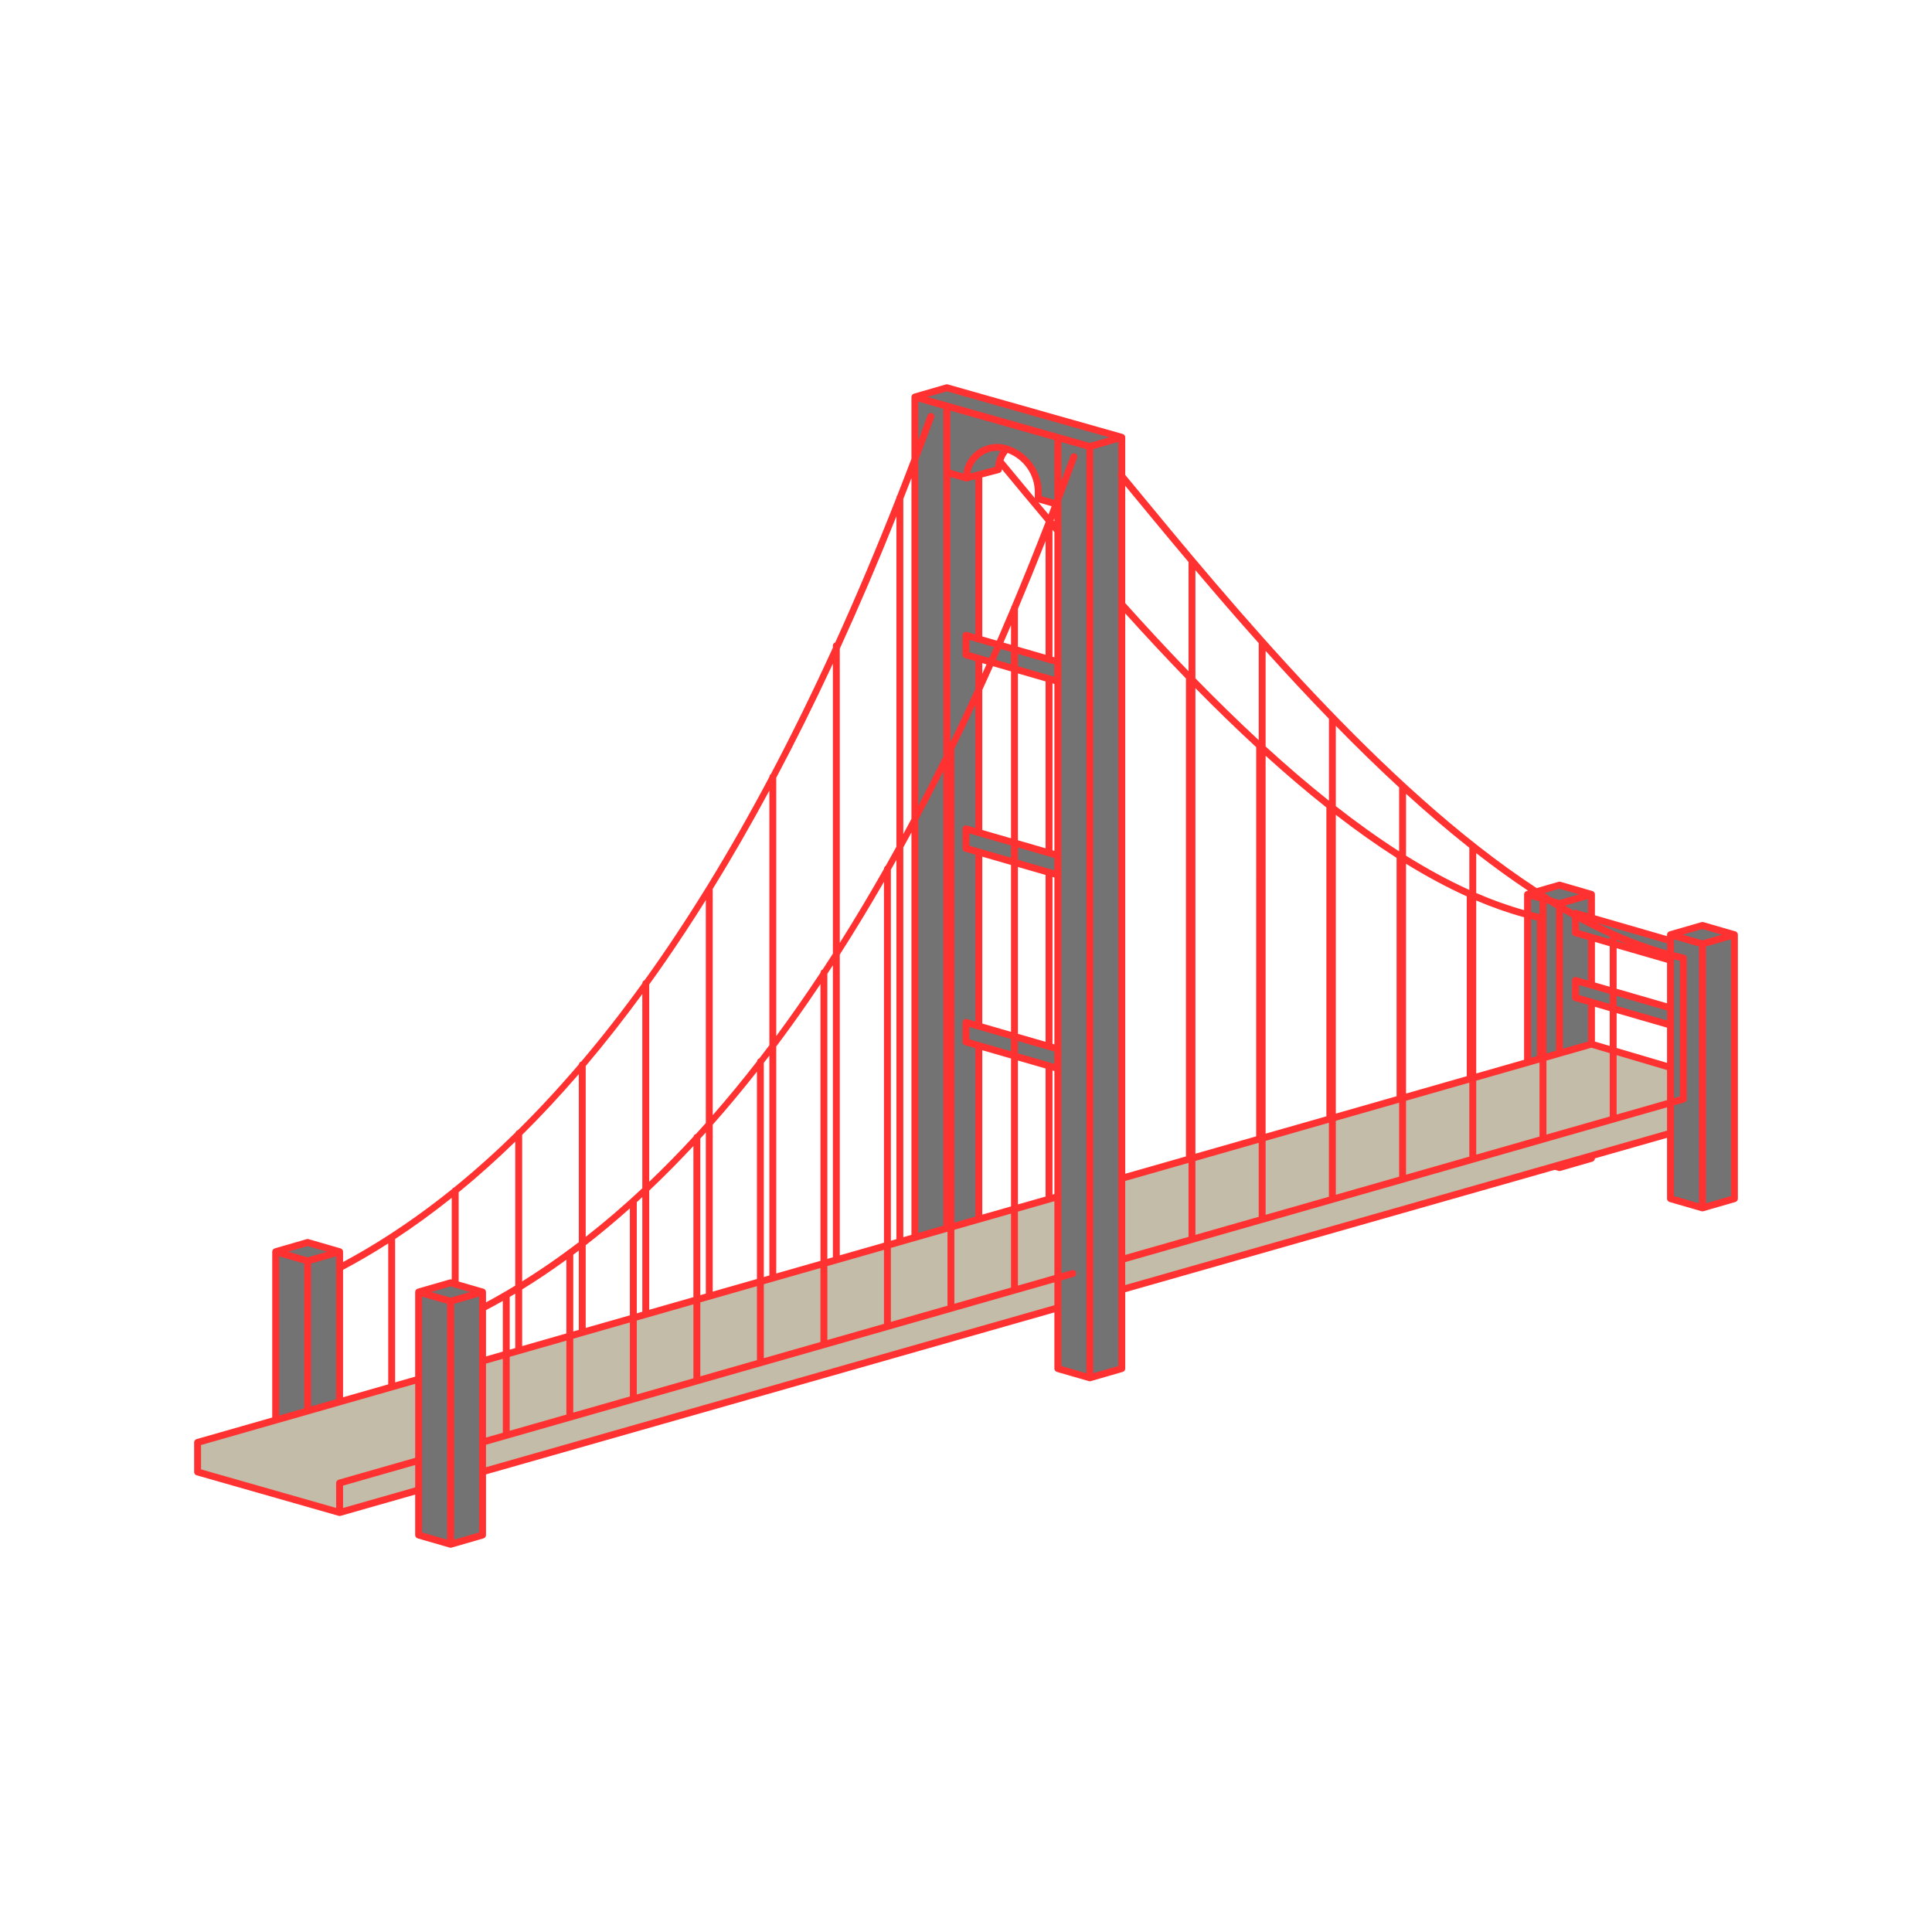 <svg xmlns="http://www.w3.org/2000/svg" xmlns:xlink="http://www.w3.org/1999/xlink" width="500" zoomAndPan="magnify" viewBox="0 0 375 375" height="500" preserveAspectRatio="xMidYMid meet" version="1.0"><defs><clipPath id="95b26f6e42"><path d="M 37.5 74.59 L 337.5 74.59 L 337.5 300.34 L 37.5 300.34 Z M 37.5 74.59 " clip-rule="nonzero"/></clipPath><clipPath id="66a3c8c558"><path d="M 37.5 74.59 L 337.5 74.59 L 337.5 300.34 L 37.5 300.34 Z M 37.5 74.59 " clip-rule="nonzero"/></clipPath></defs><g clip-path="url(#95b26f6e42)"><path fill="#ff3131" d="M 87.461 300.191 C 87.418 300.191 87.375 300.188 87.336 300.176 L 81.129 298.383 C 80.941 298.328 80.809 298.148 80.809 297.953 L 80.809 289.805 L 66.039 294.012 C 66 294.023 65.961 294.027 65.918 294.027 C 65.902 294.027 65.875 294.023 65.844 294.016 L 65.781 294.004 L 38.227 286.137 C 38.102 286.098 37.996 286.008 37.941 285.887 C 37.91 285.816 37.898 285.734 37.906 285.656 L 37.902 279.973 C 37.902 279.777 38.035 279.598 38.227 279.543 L 53.062 275.309 L 53.062 242.953 C 53.062 242.918 53.07 242.879 53.082 242.828 C 53.109 242.762 53.121 242.734 53.141 242.707 C 53.184 242.645 53.211 242.617 53.238 242.598 C 53.301 242.562 53.332 242.547 53.367 242.535 L 53.387 242.527 L 53.418 242.512 L 59.59 240.73 C 59.629 240.719 59.672 240.715 59.711 240.715 C 59.754 240.715 59.797 240.719 59.836 240.73 L 66.043 242.527 C 66.094 242.547 66.125 242.562 66.152 242.578 L 66.211 242.613 C 66.215 242.617 66.238 242.645 66.266 242.68 C 66.301 242.734 66.316 242.762 66.328 242.793 C 66.355 242.879 66.363 242.918 66.363 242.953 L 66.363 245.34 L 66.691 245.16 C 69.695 243.547 72.715 241.762 75.668 239.852 L 75.898 239.699 C 79.949 237.066 83.992 234.129 87.91 230.969 L 87.941 230.941 L 87.965 230.902 C 88.02 230.801 88.109 230.727 88.219 230.691 L 88.258 230.68 L 88.293 230.652 C 92.301 227.398 96.309 223.812 100.199 219.996 L 100.238 219.957 L 100.254 219.898 C 100.301 219.75 100.414 219.637 100.562 219.594 L 100.617 219.578 L 100.66 219.539 C 104.656 215.594 108.645 211.285 112.52 206.742 L 112.562 206.691 L 112.57 206.625 C 112.594 206.449 112.719 206.301 112.891 206.254 L 112.953 206.234 L 113 206.184 C 117.012 201.445 121 196.34 124.852 191.008 L 124.895 190.949 L 124.895 190.879 C 124.895 190.691 125.016 190.523 125.195 190.461 L 125.262 190.438 L 125.301 190.379 C 133.66 178.742 141.812 165.465 149.527 150.91 L 149.555 150.859 L 149.555 150.805 C 149.555 150.648 149.629 150.512 149.754 150.43 L 149.801 150.398 L 149.828 150.348 C 153.898 142.637 157.949 134.383 161.863 125.812 L 161.883 125.77 L 161.883 125.324 C 161.883 125.133 162.012 124.961 162.195 124.902 L 162.293 124.871 L 162.332 124.781 C 166.383 115.859 170.375 106.41 174.199 96.688 L 174.215 96.648 L 174.215 96.609 C 174.215 96.488 174.258 96.379 174.336 96.293 L 174.363 96.262 L 174.379 96.223 C 175.316 93.84 176.238 91.449 177.121 89.125 L 177.133 89.086 L 177.133 77.055 C 177.133 77.02 177.141 76.977 177.156 76.926 C 177.18 76.863 177.195 76.836 177.215 76.809 C 177.258 76.746 177.285 76.719 177.312 76.699 C 177.375 76.66 177.406 76.648 177.438 76.637 L 177.461 76.629 L 177.492 76.613 L 183.66 74.832 C 183.703 74.82 183.742 74.812 183.785 74.812 C 183.828 74.812 183.867 74.82 183.91 74.832 L 217.859 84.449 C 217.91 84.473 217.941 84.484 217.973 84.504 L 218.031 84.539 C 218.031 84.543 218.059 84.57 218.086 84.605 C 218.121 84.656 218.137 84.688 218.148 84.719 C 218.176 84.801 218.184 84.84 218.184 84.879 L 218.184 92.262 L 219.371 93.703 C 238.82 117.312 268.215 152.996 298.148 172.57 L 298.234 172.629 L 302.574 171.371 C 302.613 171.359 302.656 171.355 302.699 171.355 C 302.742 171.355 302.781 171.359 302.824 171.371 L 309.027 173.168 C 309.078 173.188 309.109 173.203 309.141 173.223 C 309.172 173.242 309.188 173.25 309.199 173.254 C 309.199 173.258 309.227 173.285 309.254 173.32 C 309.289 173.375 309.305 173.406 309.316 173.434 C 309.344 173.52 309.352 173.559 309.352 173.594 L 309.352 177.824 L 323.793 182 L 323.793 181.422 C 323.793 181.383 323.801 181.344 323.816 181.293 C 323.84 181.23 323.855 181.199 323.875 181.172 C 323.918 181.109 323.945 181.086 323.973 181.062 C 324.035 181.027 324.066 181.012 324.098 181 L 324.121 180.996 L 324.152 180.977 L 330.32 179.199 C 330.363 179.188 330.402 179.18 330.445 179.18 C 330.488 179.18 330.527 179.188 330.57 179.199 L 336.773 180.992 C 336.824 181.012 336.855 181.027 336.887 181.047 C 336.918 181.066 336.934 181.074 336.945 181.082 C 336.945 181.086 336.973 181.109 337 181.145 C 337.035 181.199 337.051 181.23 337.062 181.262 C 337.09 181.344 337.098 181.383 337.098 181.422 L 337.098 232.66 C 337.098 232.855 336.965 233.035 336.773 233.09 L 330.57 234.883 C 330.527 234.895 330.488 234.898 330.445 234.898 C 330.402 234.898 330.363 234.895 330.32 234.883 L 324.117 233.09 C 323.926 233.035 323.793 232.855 323.793 232.66 L 323.793 220.555 L 309.352 224.672 L 309.348 224.84 C 309.348 225.039 309.219 225.207 309.027 225.262 L 302.824 227.055 C 302.781 227.07 302.742 227.074 302.699 227.074 C 302.656 227.074 302.613 227.07 302.574 227.055 L 301.785 226.828 L 218.184 250.652 L 218.184 265.641 C 218.184 265.84 218.051 266.016 217.859 266.07 L 211.656 267.863 C 211.617 267.875 211.574 267.883 211.531 267.883 C 211.492 267.883 211.449 267.875 211.406 267.863 L 205.203 266.07 C 205.016 266.016 204.883 265.84 204.883 265.641 L 204.883 254.445 L 94.109 286.012 L 94.109 297.953 C 94.109 298.148 93.977 298.328 93.789 298.383 L 87.582 300.176 C 87.543 300.188 87.5 300.191 87.461 300.191 Z M 75.23 241.164 C 72.348 243.004 69.406 244.727 66.48 246.281 L 66.363 246.344 L 66.363 271.5 L 75.574 268.871 L 75.574 240.941 Z M 87.543 232.32 C 83.93 235.207 80.238 237.891 76.57 240.297 L 76.469 240.363 L 76.469 268.613 L 80.809 267.375 L 80.809 250.781 C 80.809 250.742 80.816 250.703 80.832 250.652 C 80.855 250.59 80.871 250.559 80.891 250.531 C 80.934 250.473 80.957 250.445 80.984 250.422 C 81.047 250.387 81.082 250.371 81.113 250.359 L 81.133 250.355 L 81.164 250.336 L 87.336 248.559 C 87.375 248.547 87.418 248.539 87.461 248.539 C 87.5 248.539 87.543 248.547 87.582 248.559 L 87.867 248.641 L 87.906 248.352 L 87.906 232.031 Z M 97.488 252.312 C 96.488 252.887 95.422 253.473 94.23 254.105 L 94.109 254.168 L 94.109 263.574 L 97.824 262.512 L 97.824 252.125 Z M 99.898 250.902 C 99.539 251.113 99.184 251.324 98.828 251.535 L 98.715 251.602 L 98.715 262.258 L 100.234 261.824 L 100.234 250.699 Z M 109.797 244.336 C 106.977 246.387 104.098 248.32 101.234 250.086 L 101.129 250.152 L 101.129 261.57 L 110.152 258.992 L 110.152 244.078 Z M 112.207 242.551 C 111.934 242.758 111.656 242.961 111.383 243.168 L 111.047 243.418 L 111.047 258.734 L 112.566 258.301 L 112.566 242.277 Z M 122.109 234.379 C 119.293 236.891 116.414 239.293 113.547 241.52 L 113.457 241.586 L 113.457 258.047 L 122.48 255.469 L 122.48 234.047 Z M 124.52 232.188 C 124.164 232.516 123.805 232.844 123.449 233.172 L 123.375 233.238 L 123.375 255.211 L 124.895 254.777 L 124.895 231.84 Z M 134.426 222.285 C 131.613 225.305 128.73 228.211 125.859 230.93 L 125.789 230.996 L 125.789 254.523 L 134.812 251.945 L 134.812 221.871 Z M 99.855 221.434 C 96.227 224.957 92.535 228.258 88.883 231.246 L 88.801 231.312 L 88.801 248.91 L 93.789 250.352 C 93.84 250.371 93.871 250.387 93.898 250.406 L 93.957 250.438 C 93.961 250.445 93.988 250.473 94.016 250.504 C 94.051 250.559 94.062 250.59 94.074 250.617 C 94.102 250.703 94.109 250.742 94.109 250.781 L 94.109 253.164 L 94.438 252.988 C 95.547 252.391 96.68 251.758 97.906 251.047 L 97.93 251.035 L 97.953 251.012 C 98.004 250.957 98.074 250.918 98.152 250.898 L 98.18 250.891 L 98.203 250.875 C 98.848 250.5 99.488 250.121 100.129 249.73 L 100.234 249.668 L 100.234 221.066 Z M 136.836 219.656 C 136.477 220.055 136.121 220.445 135.762 220.836 L 135.707 220.898 L 135.707 251.691 L 137.223 251.254 L 137.223 219.223 Z M 146.742 207.871 C 143.945 211.426 141.062 214.883 138.176 218.152 L 138.117 218.215 L 138.117 251 L 147.141 248.422 L 147.141 207.363 Z M 112.172 208.328 C 108.559 212.52 104.867 216.484 101.195 220.125 L 101.129 220.188 L 101.129 249.121 L 101.469 248.91 C 104.379 247.098 107.316 245.105 110.195 242.992 L 110.223 242.973 L 110.242 242.945 C 110.293 242.875 110.367 242.824 110.453 242.793 L 110.484 242.781 L 110.508 242.762 C 111.168 242.277 111.824 241.785 112.477 241.285 L 112.566 241.215 L 112.566 207.875 Z M 149.152 204.762 C 148.898 205.102 148.637 205.434 148.379 205.766 L 148.035 206.211 L 148.035 248.168 L 149.555 247.734 L 149.555 204.234 Z M 159.062 190.887 C 158.309 192.012 157.551 193.129 156.789 194.23 C 154.758 197.172 152.641 200.117 150.492 202.984 L 150.449 203.043 L 150.449 247.477 L 159.473 244.898 L 159.473 190.277 Z M 161.215 187.633 C 160.945 188.051 160.672 188.465 160.402 188.879 L 160.363 188.934 L 160.363 244.645 L 161.883 244.211 L 161.883 186.605 Z M 171.383 171.039 C 168.582 175.902 165.699 180.656 162.812 185.16 L 162.777 185.215 L 162.777 243.953 L 171.801 241.375 L 171.801 170.316 Z M 173.797 166.793 C 173.438 167.43 173.082 168.066 172.723 168.699 L 172.695 168.75 L 172.695 241.121 L 174.215 240.688 L 174.215 166.043 Z M 124.492 192.801 C 120.883 197.73 117.188 202.43 113.512 206.77 L 113.457 206.832 L 113.457 240.531 L 113.82 240.25 C 117.508 237.367 121.207 234.191 124.824 230.809 L 124.895 230.742 L 124.895 192.25 Z M 176.715 161.484 C 176.191 162.453 175.664 163.418 175.137 164.379 L 175.109 164.43 L 175.109 240.434 L 177.133 239.852 L 177.133 161.59 Z M 190.438 236.051 L 196.461 234.332 L 196.461 205.289 L 190.438 203.547 Z M 197.355 234.074 L 203.168 232.414 L 203.168 207.227 L 197.355 205.547 Z M 204.062 232.16 L 204.883 231.926 L 204.883 207.723 L 204.062 207.484 Z M 136.812 174.578 C 134.23 178.699 131.617 182.676 129.043 186.406 C 128.055 187.836 127.004 189.324 125.832 190.957 L 125.789 191.016 L 125.789 229.902 L 126.168 229.543 C 129.043 226.793 131.938 223.844 134.766 220.777 L 134.809 220.73 L 134.82 220.668 C 134.852 220.5 134.977 220.363 135.145 220.32 L 135.207 220.301 L 135.25 220.254 C 135.891 219.555 136.531 218.844 137.168 218.129 L 137.223 218.066 L 137.223 173.922 Z M 218.184 228.125 L 230.418 224.629 L 230.422 131.602 L 230.355 131.535 C 226.559 127.617 222.594 123.371 218.574 118.91 L 218.184 118.477 Z M 231.809 224.23 L 244.047 220.734 L 244.047 144.922 L 243.973 144.855 C 240.164 141.344 236.203 137.496 232.191 133.414 L 231.809 133.023 Z M 245.434 220.34 L 257.672 216.844 L 257.672 156.617 L 257.586 156.547 C 253.77 153.523 249.809 150.152 245.809 146.531 L 245.434 146.191 Z M 149.133 153.348 C 145.539 160.016 141.836 166.449 138.129 172.461 L 138.078 172.543 L 138.102 172.633 C 138.113 172.676 138.117 172.711 138.117 172.742 L 138.117 217.051 L 138.512 216.605 C 141.418 213.277 144.305 209.77 147.098 206.18 L 147.141 206.121 L 147.145 206.051 C 147.152 205.867 147.277 205.703 147.453 205.648 L 147.52 205.629 L 147.562 205.57 C 148.215 204.73 148.863 203.879 149.508 203.02 L 149.555 202.957 L 149.555 153.453 Z M 259.059 216.445 L 271.297 212.949 L 271.297 166.383 L 271.195 166.316 C 267.398 163.895 263.438 161.09 259.422 157.984 L 259.059 157.707 Z M 272.688 212.551 L 284.922 209.055 L 284.922 173.836 L 284.793 173.777 C 280.977 172.047 277.02 169.926 273.027 167.469 L 272.688 167.258 Z M 286.312 208.66 L 296.047 205.879 L 296.047 177.871 L 295.883 177.824 C 292.883 177.012 289.766 175.918 286.621 174.582 L 286.312 174.449 Z M 313.562 203.574 L 323.793 206.594 L 323.793 199.301 L 313.562 196.344 Z M 309.352 202.332 L 312.668 203.312 L 312.668 196.086 L 309.352 195.125 Z M 204.062 202.77 L 204.883 203.008 L 204.883 170.156 L 204.062 169.918 Z M 197.355 200.832 L 203.168 202.512 L 203.168 169.66 L 197.355 167.98 Z M 161.457 128.719 C 157.906 136.355 154.211 143.801 150.473 150.844 L 150.449 150.895 L 150.449 201.77 L 150.852 201.223 C 153.723 197.34 156.613 193.207 159.434 188.938 L 159.473 188.883 L 159.473 188.816 C 159.473 188.617 159.582 188.453 159.754 188.387 L 159.82 188.359 L 159.859 188.301 C 160.523 187.289 161.188 186.266 161.848 185.234 L 161.883 185.18 L 161.883 128.812 Z M 190.438 198.832 L 196.461 200.574 L 196.461 167.723 L 190.438 165.98 Z M 313.562 192.082 L 323.793 195.039 L 323.793 186.711 L 313.562 183.754 Z M 309.352 190.863 L 312.668 191.824 L 312.668 183.496 L 309.352 182.535 Z M 173.785 100.137 C 170.238 108.992 166.543 117.633 162.797 125.816 L 162.777 125.859 L 162.777 183.781 L 163.191 183.125 C 166.07 178.562 168.957 173.73 171.773 168.77 L 171.801 168.719 L 171.801 168.66 C 171.801 168.484 171.887 168.34 172.027 168.258 L 172.082 168.227 L 172.109 168.172 C 172.805 166.945 173.496 165.703 174.188 164.453 L 174.215 164.402 L 174.215 100.219 Z M 286.312 173.48 L 286.445 173.539 C 289.609 174.91 292.746 176.031 295.766 176.867 L 296.047 176.949 L 296.047 173.594 C 296.047 173.559 296.055 173.52 296.07 173.469 C 296.094 173.406 296.109 173.375 296.129 173.348 C 296.172 173.285 296.199 173.258 296.227 173.238 C 296.289 173.203 296.32 173.188 296.352 173.176 L 296.371 173.168 L 296.402 173.152 L 296.648 173.086 L 297.109 172.953 L 296.707 172.688 C 293.461 170.523 290.082 168.078 286.672 165.426 L 286.312 165.145 Z M 272.688 166.211 L 272.793 166.277 C 276.988 168.895 281.133 171.141 285.102 172.941 L 285.418 173.086 L 285.418 164.441 L 285.332 164.375 C 281.34 161.211 277.211 157.688 273.059 153.91 L 272.688 153.57 Z M 259.059 156.582 L 259.145 156.648 C 263.355 159.941 267.496 162.895 271.449 165.43 L 271.793 165.648 L 271.793 152.746 L 271.719 152.68 C 267.754 149.023 263.621 145.004 259.445 140.734 L 259.059 140.344 Z M 204.062 165.207 L 204.883 165.441 L 204.883 132.59 L 204.062 132.352 Z M 197.355 163.266 L 203.168 164.945 L 203.168 132.094 L 197.355 130.414 Z M 192.543 129.223 C 191.852 130.77 191.156 132.309 190.457 133.832 L 190.438 133.875 L 190.438 161.266 L 196.461 163.008 L 196.461 130.156 L 192.621 129.043 Z M 176.703 92.711 C 176.18 94.07 175.652 95.418 175.125 96.762 L 175.109 96.801 L 175.109 161.891 L 175.527 161.996 C 176.055 161.02 176.582 160.035 177.109 159.047 L 177.133 158.996 L 177.133 92.793 Z M 245.434 144.992 L 245.508 145.059 C 249.684 148.875 253.82 152.418 257.805 155.59 L 258.168 155.879 L 258.168 139.426 L 258.105 139.359 C 254.148 135.281 250.016 130.848 245.824 126.184 L 245.434 125.75 Z M 231.809 131.754 L 231.871 131.816 C 236.062 136.113 240.199 140.152 244.164 143.824 L 244.539 144.172 L 244.539 124.75 L 244.484 124.688 C 240.586 120.32 236.57 115.688 232.203 110.527 L 231.809 110.062 Z M 190.438 130.785 L 190.863 130.879 C 191.062 130.438 191.684 129.039 191.684 129.039 L 191.789 128.805 L 190.438 128.414 Z M 218.184 117.141 L 218.242 117.203 C 222.441 121.891 226.574 126.34 230.531 130.434 L 230.914 130.832 L 230.914 109 L 230.863 108.938 C 226.449 103.699 222.32 98.691 218.684 94.27 L 218.184 93.664 Z M 204.062 127.641 L 204.883 127.875 L 204.883 103.203 L 204.062 102.234 Z M 202.738 104.922 C 200.996 109.34 199.188 113.77 197.371 118.086 L 197.355 118.125 L 197.355 125.699 L 203.168 127.379 L 203.168 105.004 Z M 196.031 121.238 C 195.547 122.375 195.055 123.504 194.566 124.629 L 194.465 124.863 L 196.461 125.441 L 196.461 121.324 Z M 194.242 91.152 C 194.242 91.355 194.102 91.531 193.906 91.586 L 190.438 92.496 L 190.438 123.699 L 193.629 124.621 L 193.707 124.441 C 194.59 122.414 195.512 120.258 196.449 118.027 L 196.461 117.992 L 196.465 117.957 C 196.473 117.859 196.512 117.77 196.574 117.695 L 196.598 117.668 L 196.613 117.633 C 198.828 112.352 201.031 106.895 203.152 101.414 L 203.168 101.375 L 203.168 101.176 L 203.117 101.113 C 200.566 98.086 197.949 94.945 194.641 90.938 L 194.254 90.473 Z M 204.242 101.066 L 204.883 101.82 L 204.883 100.617 L 204.449 100.535 Z M 201.387 97.664 C 202.035 98.438 202.684 99.215 203.344 100 L 203.59 100.289 L 204.422 98.117 L 201.078 97.148 L 201.078 95.516 C 201.078 92.059 198.898 88.922 195.656 87.707 L 195.504 87.648 L 195.402 87.777 C 195.051 88.227 194.77 88.734 194.57 89.281 L 194.527 89.398 L 194.609 89.496 C 196.555 91.852 198.578 94.301 200.684 96.824 L 201.078 97.297 Z M 201.387 97.664 " fill-opacity="1" fill-rule="nonzero"/></g><path fill="#c3bca9" d="M 66.129 272.035 L 81.254 267.711 L 81.254 267.715 Z M 183.785 254.168 L 177.582 255.941 L 93.711 279.906 C 93.695 279.91 93.68 279.914 93.664 279.918 L 93.664 285.676 L 205.328 253.852 L 205.328 248.016 L 189.988 252.398 Z M 308.902 202.668 L 305.812 203.551 L 305.801 203.547 L 302.699 204.438 L 299.648 205.312 L 299.621 205.32 L 299.172 205.449 L 296.496 206.215 L 217.738 228.719 L 217.738 250.316 L 301.785 226.363 L 302.699 226.102 L 308.902 224.336 L 324.242 219.965 L 324.242 207.191 Z M 65.918 272.098 L 59.711 273.871 L 53.508 275.645 L 38.352 279.973 L 38.355 285.699 L 38.352 285.707 L 65.918 293.578 L 65.938 293.566 C 65.93 293.574 65.922 293.578 65.918 293.582 L 81.254 289.211 L 81.254 267.719 L 66.129 272.039 Z M 183.785 238.418 L 177.582 240.191 L 93.664 264.168 L 93.664 279.914 C 93.68 279.91 93.695 279.906 93.711 279.902 L 177.582 255.941 L 189.988 252.395 L 205.328 248.016 L 205.328 232.262 L 189.988 236.645 Z M 183.785 238.418 " fill-opacity="1" fill-rule="nonzero"/><path fill="#737373" d="M 302.699 226.102 L 308.902 224.336 L 308.902 224.832 L 302.699 226.629 L 301.785 226.363 Z M 53.508 242.953 L 53.508 275.645 L 59.711 273.871 L 65.918 272.098 L 65.918 242.953 L 59.711 241.16 Z M 336.648 181.422 L 336.648 232.66 L 330.445 234.453 L 324.242 232.66 L 324.242 198.965 L 308.902 194.531 L 308.902 202.668 L 305.812 203.551 L 305.801 203.547 L 302.699 204.438 L 299.648 205.312 L 299.621 205.32 L 299.172 205.449 L 296.496 206.215 L 296.496 173.594 L 302.699 171.801 L 308.902 173.594 L 308.902 178.16 L 324.242 182.594 L 324.242 181.422 L 330.445 179.625 Z M 324.242 195.633 L 324.242 186.375 L 308.902 181.941 L 308.902 191.199 Z M 183.785 75.262 L 217.738 84.879 L 217.738 265.641 L 211.531 267.434 L 205.328 265.641 L 205.328 207.387 L 189.988 202.953 L 189.988 236.645 L 177.582 240.191 L 177.582 77.055 L 183.785 78.848 L 183.785 78.812 L 177.582 77.055 Z M 205.328 132.254 L 189.988 127.82 L 189.988 161.602 L 205.328 166.035 Z M 205.328 97.914 L 201.527 96.812 L 201.527 95.516 C 201.527 91.668 199.02 88.277 195.359 87.137 C 194.395 88.18 193.793 89.582 193.793 91.152 L 189.988 92.152 L 189.988 124.035 L 205.328 128.469 Z M 190.109 87.934 C 190.07 87.961 190.027 87.984 189.988 88.012 L 189.988 88.016 C 189.992 88.016 189.992 88.016 189.992 88.016 C 190.031 87.984 190.07 87.961 190.109 87.934 Z M 205.328 203.602 L 205.328 169.82 L 189.988 165.387 L 189.988 199.168 Z M 81.254 250.781 L 81.254 297.953 L 87.461 299.746 L 93.664 297.953 L 93.664 250.781 L 87.461 248.984 Z M 81.254 250.781 " fill-opacity="1" fill-rule="nonzero"/><g clip-path="url(#66a3c8c558)"><path fill="#ff3131" d="M 337.289 181.23 C 337.285 181.211 337.277 181.195 337.27 181.18 C 337.25 181.133 337.23 181.086 337.199 181.047 C 337.191 181.035 337.184 181.02 337.176 181.008 C 337.141 180.965 337.102 180.922 337.051 180.887 C 337.047 180.883 337.043 180.879 337.039 180.879 C 337.031 180.871 337.016 180.863 337.004 180.855 C 336.961 180.828 336.914 180.809 336.863 180.789 C 336.852 180.785 336.848 180.781 336.836 180.777 L 330.633 178.984 C 330.508 178.949 330.383 178.949 330.258 178.984 L 324.055 180.777 C 324.043 180.781 324.035 180.785 324.027 180.789 C 323.977 180.809 323.93 180.828 323.887 180.855 C 323.875 180.863 323.863 180.871 323.852 180.879 C 323.848 180.879 323.844 180.883 323.84 180.887 C 323.793 180.922 323.75 180.965 323.715 181.008 C 323.707 181.02 323.699 181.035 323.691 181.047 C 323.664 181.086 323.641 181.133 323.621 181.18 C 323.613 181.195 323.609 181.211 323.602 181.23 C 323.586 181.289 323.57 181.355 323.57 181.422 L 323.57 181.703 L 309.574 177.656 L 309.574 173.594 C 309.574 173.527 309.559 173.465 309.543 173.402 C 309.535 173.387 309.531 173.371 309.523 173.352 C 309.504 173.305 309.48 173.262 309.453 173.223 C 309.445 173.207 309.438 173.195 309.43 173.184 C 309.395 173.137 309.352 173.094 309.305 173.059 C 309.301 173.059 309.297 173.055 309.293 173.055 C 309.281 173.043 309.27 173.039 309.258 173.031 C 309.215 173.004 309.168 172.98 309.117 172.965 C 309.105 172.961 309.098 172.953 309.09 172.953 L 302.887 171.156 C 302.762 171.121 302.633 171.121 302.512 171.156 L 298.27 172.383 C 268.375 152.832 239 117.176 219.543 93.559 L 218.406 92.18 L 218.406 84.879 C 218.406 84.875 218.406 84.875 218.406 84.875 C 218.406 84.809 218.395 84.746 218.375 84.688 C 218.371 84.668 218.363 84.652 218.355 84.637 C 218.336 84.59 218.312 84.543 218.285 84.504 C 218.277 84.492 218.27 84.477 218.262 84.469 C 218.227 84.422 218.188 84.379 218.141 84.344 C 218.137 84.34 218.129 84.34 218.125 84.336 C 218.113 84.328 218.102 84.32 218.09 84.312 C 218.043 84.289 217.996 84.266 217.949 84.25 C 217.938 84.246 217.93 84.238 217.918 84.234 L 183.969 74.617 C 183.848 74.582 183.719 74.582 183.598 74.617 L 177.395 76.41 C 177.387 76.414 177.379 76.422 177.367 76.426 C 177.316 76.441 177.27 76.465 177.227 76.492 C 177.215 76.5 177.203 76.504 177.191 76.512 C 177.188 76.516 177.184 76.516 177.18 76.52 C 177.133 76.555 177.09 76.598 177.055 76.645 C 177.047 76.656 177.039 76.668 177.031 76.68 C 177.004 76.723 176.98 76.766 176.961 76.812 C 176.953 76.828 176.949 76.848 176.941 76.863 C 176.926 76.926 176.91 76.988 176.91 77.055 L 176.91 89.047 C 176.004 91.438 175.09 93.801 174.172 96.141 C 174.062 96.262 173.992 96.422 173.992 96.598 L 173.992 96.609 C 170.137 106.406 166.18 115.766 162.129 124.688 C 161.859 124.773 161.66 125.023 161.66 125.324 L 161.66 125.719 C 157.742 134.301 153.73 142.48 149.629 150.242 C 149.449 150.363 149.332 150.566 149.332 150.801 L 149.332 150.805 C 141.578 165.426 133.504 178.578 125.121 190.25 C 124.859 190.34 124.672 190.586 124.672 190.879 C 120.789 196.25 116.84 201.301 112.828 206.039 C 112.574 206.113 112.383 206.328 112.352 206.598 C 108.461 211.156 104.512 215.418 100.504 219.379 C 100.281 219.441 100.105 219.613 100.043 219.836 C 96.133 223.668 92.172 227.219 88.152 230.48 C 87.988 230.531 87.852 230.645 87.77 230.793 C 83.824 233.977 79.824 236.879 75.773 239.512 C 75.699 239.562 75.625 239.613 75.547 239.664 C 72.59 241.578 69.602 243.344 66.586 244.965 L 66.586 242.953 C 66.586 242.887 66.574 242.824 66.555 242.762 C 66.551 242.746 66.543 242.73 66.535 242.711 C 66.52 242.664 66.496 242.621 66.469 242.582 C 66.461 242.566 66.453 242.555 66.441 242.543 C 66.406 242.496 66.367 242.453 66.32 242.418 C 66.316 242.418 66.312 242.414 66.309 242.41 C 66.297 242.402 66.285 242.398 66.273 242.391 C 66.227 242.363 66.18 242.34 66.129 242.324 C 66.121 242.32 66.113 242.312 66.102 242.312 L 59.898 240.516 C 59.777 240.48 59.648 240.48 59.527 240.516 L 53.32 242.312 C 53.312 242.312 53.305 242.32 53.293 242.324 C 53.242 242.34 53.195 242.363 53.152 242.391 C 53.141 242.398 53.129 242.402 53.117 242.41 C 53.113 242.414 53.109 242.418 53.105 242.418 C 53.059 242.453 53.02 242.496 52.98 242.543 C 52.973 242.555 52.965 242.566 52.957 242.582 C 52.93 242.621 52.906 242.664 52.887 242.711 C 52.883 242.73 52.875 242.746 52.871 242.762 C 52.852 242.824 52.84 242.887 52.84 242.953 L 52.84 275.137 L 38.168 279.328 C 37.879 279.41 37.68 279.676 37.68 279.973 L 37.684 285.629 C 37.672 285.75 37.688 285.867 37.738 285.98 C 37.82 286.16 37.977 286.297 38.168 286.352 L 65.727 294.223 L 65.734 294.223 C 65.75 294.227 65.766 294.227 65.781 294.23 C 65.828 294.242 65.871 294.254 65.918 294.254 C 65.98 294.254 66.039 294.242 66.102 294.227 L 80.586 290.098 L 80.586 297.953 C 80.586 298.25 80.781 298.512 81.07 298.598 L 87.273 300.391 C 87.336 300.406 87.398 300.418 87.461 300.418 C 87.523 300.418 87.586 300.406 87.645 300.391 L 93.852 298.598 C 94.137 298.512 94.332 298.25 94.332 297.953 L 94.332 286.18 L 204.656 254.738 L 204.656 265.641 C 204.656 265.938 204.855 266.203 205.141 266.285 L 211.348 268.078 C 211.406 268.098 211.469 268.105 211.531 268.105 C 211.594 268.105 211.656 268.098 211.719 268.078 L 217.922 266.285 C 218.211 266.203 218.406 265.938 218.406 265.641 L 218.406 250.82 L 301.785 227.062 L 302.512 227.27 C 302.574 227.289 302.637 227.297 302.699 227.297 C 302.762 227.297 302.824 227.289 302.887 227.27 L 309.09 225.477 C 309.375 225.395 309.57 225.137 309.57 224.84 L 323.57 220.852 L 323.57 232.66 C 323.57 232.957 323.77 233.219 324.055 233.305 L 330.258 235.098 C 330.32 235.113 330.383 235.125 330.445 235.125 C 330.508 235.125 330.57 235.113 330.633 235.098 L 336.836 233.305 C 337.121 233.219 337.32 232.957 337.32 232.66 L 337.32 181.422 C 337.32 181.355 337.309 181.289 337.289 181.23 Z M 335.98 232.156 L 331.117 233.562 L 331.117 183.719 L 334.801 182.652 L 335.98 182.312 Z M 308.234 223.828 L 303.367 225.215 L 302.699 225.406 L 302.027 225.598 L 301.785 225.664 L 299.355 226.359 L 218.406 249.43 L 218.406 244.977 L 227.387 242.41 L 232.961 240.816 L 295.824 222.859 L 296.496 222.668 L 297.164 222.477 L 302.027 221.086 L 302.699 220.895 L 303.367 220.703 L 308.234 219.312 L 308.902 219.121 L 309.574 218.93 L 323.57 214.93 L 323.57 219.457 L 309.574 223.445 L 308.902 223.637 Z M 217.066 251.203 L 217.066 265.137 L 212.203 266.543 L 212.203 87.18 L 215.887 86.113 L 217.066 85.77 L 217.066 91.973 C 216.945 92.176 216.945 92.434 217.066 92.645 Z M 189.988 257.527 L 184.457 259.102 L 183.785 259.293 L 183.238 259.449 L 183.117 259.484 L 182.023 259.797 L 94.332 284.785 L 94.332 280.426 L 176.91 256.832 L 177.582 256.641 L 178.25 256.449 L 183.117 255.059 L 183.785 254.867 L 184.457 254.676 L 189.32 253.285 L 189.988 253.094 L 190.66 252.902 L 204.656 248.902 L 204.656 253.348 L 190.66 257.336 Z M 92.992 286.562 L 92.992 297.449 L 88.129 298.855 L 88.129 253.078 L 89.023 252.82 L 91.816 252.012 L 92.992 251.672 Z M 65.246 292.691 L 39.023 285.203 L 39.02 280.48 L 52.84 276.531 L 53.508 276.34 L 54.18 276.148 L 59.043 274.762 L 59.711 274.57 L 60.383 274.379 L 65.246 272.988 L 65.918 272.797 L 66.586 272.605 L 80.586 268.605 L 80.586 282.965 L 76.719 284.07 L 65.73 287.211 C 65.441 287.293 65.242 287.559 65.242 287.855 Z M 55.922 242.953 L 59.711 241.859 L 63.504 242.953 L 60.762 243.746 L 59.711 244.051 L 58.664 243.746 Z M 100.012 251.094 L 100.012 261.656 L 98.938 261.961 L 98.938 251.727 C 99.297 251.516 99.656 251.309 100.012 251.094 Z M 112.344 242.73 L 112.344 258.133 L 111.27 258.438 L 111.27 243.531 C 111.625 243.266 111.984 243 112.344 242.73 Z M 137 219.805 L 137 251.086 L 135.93 251.395 L 135.93 220.988 C 136.285 220.594 136.645 220.203 137 219.805 Z M 149.332 204.898 L 149.332 247.562 L 148.258 247.871 L 148.258 206.289 C 148.617 205.824 148.973 205.367 149.332 204.898 Z M 161.66 187.359 L 161.66 244.043 L 160.59 244.348 L 160.59 189 C 160.945 188.457 161.305 187.906 161.66 187.359 Z M 173.992 166.902 L 173.992 240.52 L 172.918 240.824 L 172.918 168.809 C 173.277 168.176 173.633 167.539 173.992 166.902 Z M 187.617 77.043 L 188.836 77.387 L 189.988 77.715 L 190.66 77.906 L 215.301 84.887 L 211.531 85.977 L 205.531 84.277 L 205.309 84.215 L 190.66 80.062 L 189.988 79.875 L 189.32 79.684 L 186.285 78.824 L 185.066 78.477 L 183.848 78.133 L 183.57 78.055 L 180.016 77.047 L 183.789 75.957 Z M 302.699 172.5 L 306.488 173.594 L 303.746 174.387 L 302.699 174.691 L 301.652 174.387 L 301.219 174.266 C 300.734 173.965 300.246 173.656 299.762 173.348 Z M 323.57 183.098 L 323.57 184.48 C 319.098 183.238 314.574 181.441 310.035 179.184 Z M 330.445 180.324 L 334.238 181.422 L 331.492 182.215 L 330.445 182.516 L 329.398 182.215 L 326.652 181.422 Z M 297.164 178.395 C 297.551 178.488 297.938 178.578 298.324 178.664 L 298.324 204.996 L 297.164 205.324 Z M 309.574 182.832 L 312.445 183.664 L 312.445 191.527 L 309.574 190.695 Z M 245.656 221.438 L 257.941 217.926 L 257.941 232.285 L 245.656 235.797 Z M 286.535 209.758 L 295.824 207.105 L 296.496 206.914 L 297.164 206.723 L 298.82 206.246 L 298.82 220.605 L 297.164 221.078 L 296.496 221.27 L 295.824 221.461 L 286.535 224.117 Z M 313.785 216.332 L 313.785 204.805 L 323.57 207.695 L 323.57 213.535 Z M 313.785 203.41 L 313.785 196.641 L 323.57 199.469 L 323.57 206.297 Z M 313.785 193.309 L 323.57 196.137 L 323.57 198.074 L 313.785 195.246 Z M 312.445 192.922 L 312.445 194.859 L 309.574 194.027 L 308.902 193.832 L 308.234 193.641 L 306.473 193.129 L 306.473 191.195 L 308.234 191.703 L 308.902 191.898 L 309.574 192.09 Z M 312.445 196.254 L 312.445 203.012 L 309.574 202.164 L 309.574 195.422 Z M 309.574 203.562 L 312.445 204.41 L 312.445 216.715 L 309.574 217.535 L 308.902 217.727 L 308.234 217.918 L 303.367 219.305 L 302.699 219.496 L 302.027 219.688 L 300.16 220.223 L 300.16 205.863 L 302.027 205.332 L 302.699 205.137 L 303.367 204.945 L 305.023 204.473 L 305.996 204.195 L 308.234 203.555 L 308.898 203.363 L 308.902 203.367 Z M 285.195 210.141 L 285.195 224.5 L 272.91 228.008 L 272.91 213.652 Z M 271.57 228.391 L 259.285 231.902 L 259.285 217.543 L 271.57 214.035 Z M 232.031 225.332 L 244.316 221.82 L 244.316 236.18 L 232.031 239.688 Z M 323.57 194.742 L 313.785 191.914 L 313.785 184.051 L 323.57 186.879 Z M 300.699 175.508 C 301.145 175.781 301.586 176.047 302.027 176.312 L 302.027 203.934 L 300.16 204.469 L 300.16 175.352 Z M 230.691 225.715 L 230.691 240.07 L 230.504 240.125 L 218.406 243.582 L 218.406 229.223 Z M 313.785 182.656 L 313.785 182.402 C 314.445 182.688 315.102 182.961 315.758 183.227 Z M 312.445 182.27 L 309.574 181.438 L 308.902 181.242 L 308.234 181.051 L 306.473 180.539 L 306.473 178.84 C 307.059 179.156 307.645 179.469 308.234 179.77 C 308.457 179.883 308.68 179.992 308.902 180.105 C 309.125 180.219 309.352 180.332 309.574 180.445 C 310.531 180.918 311.488 181.371 312.445 181.805 Z M 305.613 181.688 L 308.234 182.445 L 308.234 190.309 L 305.988 189.66 C 305.785 189.602 305.566 189.641 305.398 189.766 C 305.23 189.895 305.129 190.094 305.129 190.305 L 305.129 193.633 C 305.129 193.934 305.328 194.195 305.613 194.277 L 308.234 195.035 L 308.234 202.16 L 305.652 202.898 C 305.641 202.902 305.629 202.898 305.617 202.902 L 303.367 203.547 L 303.367 177.102 C 303.957 177.441 304.543 177.773 305.129 178.102 L 305.129 181.043 C 305.129 181.344 305.328 181.605 305.613 181.688 Z M 297.164 174.488 L 298.344 174.828 L 298.82 174.965 L 298.82 177.402 C 298.27 177.281 297.719 177.152 297.164 177.012 Z M 326.07 186.906 L 326.07 212.82 L 325.816 212.895 L 324.91 213.152 L 324.91 186.219 C 325.297 186.312 325.684 186.402 326.07 186.488 Z M 308.234 177.266 L 305.988 176.617 C 305.785 176.559 305.566 176.598 305.398 176.727 C 304.852 176.418 304.301 176.102 303.754 175.781 L 307.055 174.828 L 308.234 174.488 Z M 295.824 205.707 L 286.535 208.363 L 286.535 174.785 C 289.645 176.109 292.746 177.203 295.824 178.039 Z M 284.699 208.887 L 272.91 212.258 L 272.91 167.656 C 276.84 170.078 280.777 172.203 284.699 173.98 Z M 271.074 212.781 L 268.418 213.539 L 259.285 216.148 L 259.285 158.16 C 263.191 161.184 267.129 163.984 271.074 166.504 Z M 257.449 216.676 L 245.656 220.043 L 245.656 146.695 C 249.539 150.211 253.477 153.574 257.449 156.723 Z M 243.82 220.566 L 232.031 223.934 L 232.031 133.57 C 235.883 137.488 239.82 141.328 243.824 145.02 Z M 230.195 224.461 L 218.406 227.828 L 218.406 119.059 C 222.215 123.281 226.152 127.523 230.195 131.691 Z M 178.25 159.09 C 179.887 156.012 181.508 152.871 183.117 149.668 L 183.117 237.914 L 180.301 238.715 C 180.301 238.719 180.297 238.719 180.293 238.719 L 178.25 239.301 Z M 204.656 101.211 C 204.605 101.148 204.555 101.086 204.5 101.023 C 204.551 100.887 204.605 100.754 204.656 100.617 Z M 204.656 127.578 L 204.285 127.473 L 204.285 102.848 C 204.41 102.992 204.535 103.141 204.656 103.285 Z M 204.656 131.363 L 204.285 131.254 L 202.945 130.867 L 197.578 129.316 L 197.578 126.926 L 202.945 128.48 L 204.285 128.867 L 204.656 128.973 Z M 204.656 165.145 L 204.285 165.039 L 204.285 132.648 L 204.656 132.758 Z M 204.656 168.93 L 204.285 168.82 L 202.945 168.434 L 197.578 166.883 L 197.578 164.492 L 202.945 166.047 L 204.285 166.434 L 204.656 166.539 Z M 204.656 202.711 L 204.285 202.605 L 204.285 170.215 L 204.656 170.324 Z M 204.656 206.496 L 204.285 206.387 L 202.945 206 L 197.578 204.449 L 197.578 202.059 L 202.945 203.613 L 204.285 204 L 204.656 204.105 Z M 204.656 231.758 L 204.285 231.863 L 204.285 207.781 L 204.656 207.891 Z M 204.656 247.508 L 197.578 249.531 L 197.578 235.176 L 204.656 233.152 Z M 94.332 264.676 L 97.598 263.742 L 97.598 278.094 L 94.332 279.027 Z M 196.242 249.914 L 190.66 251.508 L 189.988 251.699 L 189.32 251.891 L 185.246 253.055 L 185.246 238.699 L 189.32 237.535 L 189.988 237.344 L 190.66 237.152 L 196.238 235.559 L 196.238 249.875 C 196.238 249.887 196.238 249.898 196.242 249.914 Z M 187.367 93.418 L 187.375 93.418 L 187.402 93.426 C 187.457 93.445 187.516 93.449 187.57 93.453 C 187.574 93.453 187.582 93.453 187.586 93.453 C 187.602 93.453 187.621 93.449 187.637 93.449 C 187.668 93.445 187.703 93.441 187.734 93.434 C 187.742 93.434 187.75 93.434 187.754 93.434 L 189.32 93.02 L 189.32 123.145 L 187.676 122.668 C 187.473 122.609 187.254 122.648 187.086 122.777 C 186.918 122.902 186.82 123.102 186.82 123.312 L 186.82 127.094 C 186.82 127.395 187.016 127.656 187.305 127.738 L 189.32 128.324 L 189.32 133.738 C 187.715 137.25 186.094 140.695 184.457 144.07 L 184.457 92.578 Z M 188.328 91.895 C 188.344 91.809 188.367 91.723 188.387 91.637 C 188.395 91.598 188.402 91.559 188.41 91.52 C 188.453 91.348 188.504 91.176 188.562 91.012 C 188.566 90.996 188.57 90.984 188.574 90.973 C 188.641 90.789 188.719 90.609 188.805 90.438 C 188.812 90.414 188.828 90.398 188.836 90.375 C 188.91 90.234 188.988 90.094 189.078 89.957 C 189.113 89.906 189.148 89.852 189.188 89.801 C 189.23 89.734 189.273 89.668 189.32 89.605 C 189.344 89.574 189.371 89.547 189.398 89.512 C 189.445 89.449 189.5 89.391 189.551 89.328 C 189.617 89.254 189.688 89.18 189.762 89.105 C 189.824 89.039 189.891 88.973 189.957 88.914 C 189.969 88.902 189.977 88.891 189.988 88.879 C 190.043 88.832 190.098 88.793 190.152 88.746 C 190.23 88.68 190.309 88.613 190.391 88.551 C 190.43 88.523 190.473 88.5 190.512 88.473 C 190.559 88.438 190.609 88.402 190.66 88.367 C 190.699 88.344 190.742 88.316 190.781 88.289 C 190.863 88.238 190.945 88.195 191.031 88.148 C 191.094 88.113 191.16 88.082 191.223 88.051 C 191.398 87.961 191.578 87.887 191.762 87.82 C 191.766 87.82 191.77 87.816 191.777 87.816 C 191.812 87.805 191.852 87.789 191.887 87.773 C 191.984 87.742 192.078 87.719 192.176 87.691 C 192.254 87.672 192.328 87.652 192.406 87.633 C 192.488 87.617 192.57 87.598 192.656 87.582 C 192.816 87.555 192.977 87.535 193.137 87.523 C 193.18 87.52 193.223 87.52 193.266 87.52 C 193.352 87.516 193.438 87.508 193.523 87.508 C 193.562 87.508 193.605 87.516 193.648 87.516 C 193.758 87.52 193.871 87.527 193.984 87.535 C 194.051 87.543 194.121 87.543 194.188 87.551 C 194.188 87.551 194.184 87.555 194.184 87.559 C 194.051 87.762 193.93 87.977 193.824 88.191 C 193.59 88.656 193.414 89.152 193.297 89.66 C 193.223 89.977 193.168 90.301 193.145 90.629 L 190.66 91.281 L 189.988 91.461 L 189.32 91.637 L 188.34 91.895 Z M 200.855 95.516 L 200.855 96.68 C 198.75 94.156 196.727 91.711 194.781 89.355 C 194.969 88.84 195.234 88.352 195.578 87.914 C 198.715 89.09 200.855 92.129 200.855 95.516 Z M 202.945 101.336 C 200.797 106.875 198.617 112.281 196.406 117.547 C 196.312 117.652 196.254 117.789 196.242 117.941 C 195.332 120.102 194.422 122.238 193.504 124.352 L 190.66 123.531 L 190.66 92.668 L 193.965 91.801 C 194.258 91.723 194.465 91.457 194.465 91.152 C 194.465 91.129 194.465 91.105 194.469 91.078 C 197.145 94.32 199.977 97.734 202.945 101.258 Z M 196.238 125.145 L 194.77 124.719 C 195.262 123.594 195.75 122.465 196.238 121.324 Z M 196.238 162.711 L 190.66 161.098 L 190.66 133.926 C 191.359 132.398 192.055 130.863 192.746 129.312 L 196.238 130.324 Z M 196.238 200.277 L 190.66 198.664 L 190.66 166.277 L 196.238 167.891 Z M 185.246 145.359 C 186.617 142.559 187.973 139.719 189.32 136.828 L 189.32 160.711 L 187.676 160.234 C 187.473 160.176 187.254 160.215 187.086 160.344 C 186.918 160.469 186.82 160.668 186.82 160.879 L 186.82 164.66 C 186.82 164.961 187.016 165.223 187.305 165.305 L 189.32 165.891 L 189.32 198.277 L 187.676 197.801 C 187.473 197.742 187.254 197.781 187.086 197.91 C 186.918 198.035 186.82 198.234 186.82 198.445 L 186.82 202.23 C 186.82 202.527 187.016 202.789 187.305 202.871 L 189.32 203.457 L 189.32 236.141 L 185.246 237.305 Z M 190.66 128.711 L 191.48 128.945 C 191.207 129.559 190.934 130.176 190.66 130.785 Z M 196.238 234.164 L 190.66 235.758 L 190.66 203.844 L 196.238 205.457 Z M 192.031 127.711 L 190.66 127.316 L 189.988 127.121 L 189.32 126.926 L 188.16 126.59 L 188.16 124.203 L 189.32 124.539 L 189.988 124.734 L 190.66 124.926 L 192.961 125.594 C 192.652 126.301 192.344 127.008 192.031 127.711 Z M 111.27 259.836 L 122.258 256.695 L 122.258 271.051 L 111.27 274.188 Z M 171.578 256.961 L 160.59 260.098 L 160.59 245.742 L 171.578 242.605 Z M 159.246 260.48 L 148.258 263.621 L 148.258 249.266 L 159.246 246.125 Z M 146.918 264.004 L 135.93 267.145 L 135.93 252.789 L 146.918 249.648 Z M 134.59 267.527 L 123.598 270.668 L 123.598 256.312 L 134.59 253.172 Z M 183.906 253.438 L 183.785 253.473 L 183.117 253.664 L 178.25 255.055 L 177.582 255.246 L 176.91 255.438 L 172.918 256.578 L 172.918 242.223 L 176.91 241.078 L 177.582 240.887 L 178.25 240.695 L 183.117 239.309 L 183.785 239.117 L 183.906 239.082 Z M 98.938 263.359 L 109.93 260.219 L 109.93 274.336 C 109.93 274.414 109.945 274.488 109.969 274.559 L 98.938 277.711 Z M 202.945 232.246 L 197.578 233.781 L 197.578 205.844 L 202.945 207.395 Z M 196.238 204.059 L 190.66 202.449 L 189.988 202.254 L 189.32 202.059 L 188.16 201.723 L 188.16 199.336 L 189.32 199.672 L 189.988 199.867 L 190.66 200.059 L 196.238 201.672 Z M 202.945 202.215 L 197.578 200.664 L 197.578 168.277 L 202.945 169.828 Z M 196.238 166.492 L 190.66 164.883 L 189.988 164.688 L 189.32 164.492 L 188.16 164.156 L 188.16 161.77 L 189.32 162.105 L 189.988 162.301 L 190.66 162.492 L 196.238 164.105 Z M 202.945 164.648 L 197.578 163.098 L 197.578 130.711 L 202.945 132.262 Z M 196.238 128.926 L 193.293 128.078 C 193.605 127.371 193.918 126.668 194.23 125.957 L 196.238 126.539 Z M 197.578 125.531 L 197.578 118.172 C 199.391 113.867 201.18 109.477 202.945 105.004 L 202.945 127.082 Z M 203.516 99.855 C 202.855 99.07 202.207 98.293 201.559 97.52 L 204.125 98.262 C 203.922 98.793 203.719 99.328 203.516 99.855 Z M 204.656 96.871 C 204.641 96.918 204.625 96.961 204.605 97.008 L 202.195 96.309 L 202.195 95.516 C 202.195 91.406 199.488 87.738 195.586 86.504 C 195.57 86.496 195.555 86.488 195.539 86.484 C 195.473 86.461 195.41 86.438 195.367 86.43 C 195.125 86.359 194.875 86.305 194.621 86.262 C 193.828 86.125 193.031 86.141 192.258 86.293 C 191.785 86.387 191.32 86.527 190.875 86.723 C 190.801 86.758 190.734 86.797 190.66 86.836 C 190.43 86.945 190.207 87.07 189.988 87.211 C 189.844 87.301 189.695 87.395 189.555 87.5 C 189.473 87.559 189.398 87.629 189.32 87.695 C 189.211 87.785 189.102 87.875 188.996 87.969 C 188.98 87.988 188.965 88.008 188.945 88.023 C 188.789 88.172 188.645 88.324 188.508 88.484 C 188.453 88.547 188.406 88.609 188.355 88.672 C 188.258 88.793 188.164 88.918 188.078 89.043 C 188.02 89.125 187.969 89.207 187.914 89.293 C 187.844 89.406 187.777 89.523 187.711 89.641 C 187.66 89.738 187.609 89.832 187.566 89.926 C 187.508 90.043 187.461 90.16 187.41 90.281 C 187.371 90.383 187.324 90.484 187.289 90.586 C 187.246 90.715 187.211 90.848 187.172 90.977 C 187.129 91.137 187.09 91.297 187.055 91.457 C 187.027 91.605 186.992 91.758 186.973 91.91 L 184.457 91.18 L 184.457 79.699 L 189.32 81.078 L 189.988 81.266 L 190.66 81.457 L 204.656 85.422 Z M 180.914 80.207 C 180.566 80.082 180.18 80.258 180.055 80.605 C 179.457 82.246 178.855 83.867 178.25 85.48 L 178.25 77.945 L 183.113 79.352 L 183.113 91.684 C 183.113 91.688 183.117 91.688 183.117 91.688 L 183.117 146.809 C 181.508 150.07 179.887 153.266 178.25 156.395 L 178.25 89.289 C 179.281 86.574 180.301 83.836 181.312 81.066 C 181.441 80.719 181.262 80.336 180.914 80.207 Z M 176.91 239.684 L 175.332 240.137 L 175.332 164.484 C 175.859 163.527 176.387 162.562 176.91 161.59 Z M 171.578 241.207 L 163 243.66 L 163 185.281 C 165.898 180.754 168.758 176.043 171.578 171.152 Z M 159.246 244.73 L 150.672 247.18 L 150.672 203.117 C 152.793 200.289 154.895 197.371 156.973 194.359 C 157.734 193.258 158.492 192.137 159.246 191.012 Z M 146.918 248.254 L 138.34 250.703 L 138.34 218.301 C 141.23 215.031 144.094 211.602 146.918 208.012 Z M 134.59 251.777 L 126.012 254.227 L 126.012 231.094 C 128.898 228.359 131.758 225.477 134.59 222.438 Z M 124.672 254.609 L 123.598 254.918 L 123.598 233.336 C 123.957 233.008 124.312 232.68 124.672 232.352 Z M 122.258 255.301 L 113.684 257.75 L 113.684 241.695 C 116.566 239.457 119.426 237.074 122.258 234.543 Z M 109.93 258.82 L 101.352 261.273 L 101.352 250.277 C 104.234 248.496 107.094 246.578 109.93 244.516 Z M 97.598 262.344 L 94.332 263.277 L 94.332 254.301 C 95.426 253.723 96.516 253.129 97.598 252.508 Z M 83.668 250.781 L 87.461 249.684 L 87.684 249.75 L 89.023 250.137 L 91.25 250.781 L 89.023 251.426 L 88.508 251.574 L 87.684 251.812 L 87.461 251.875 L 86.41 251.574 Z M 65.246 245.672 L 65.246 271.594 L 60.383 272.984 L 60.383 245.254 L 64.066 244.188 L 65.246 243.848 Z M 54.18 243.848 L 55.355 244.188 L 59.043 245.254 L 59.043 273.367 L 54.18 274.754 Z M 66.59 292.695 L 66.586 288.359 L 80.586 284.359 L 80.586 288.703 Z M 81.926 289.719 L 81.926 251.672 L 83.105 252.012 L 86.789 253.078 L 86.789 298.855 L 81.926 297.449 Z M 206 254.359 L 206 248.52 L 208.406 247.832 C 208.406 247.832 208.41 247.832 208.41 247.832 C 208.41 247.832 208.41 247.832 208.414 247.832 C 208.766 247.727 208.969 247.359 208.867 247.004 C 208.766 246.648 208.395 246.441 208.039 246.543 L 206 247.125 L 206 97.113 C 207.027 94.402 208.047 91.664 209.059 88.891 C 209.188 88.543 209.008 88.16 208.66 88.031 C 208.312 87.906 207.926 88.086 207.801 88.434 C 207.203 90.07 206.602 91.691 206 93.309 L 206 85.801 L 210.863 87.18 L 210.863 266.543 L 206 265.137 Z M 324.91 220.469 L 324.91 214.547 L 326.742 214.023 L 326.926 213.969 C 326.938 213.965 326.949 213.961 326.961 213.957 C 326.961 213.957 326.965 213.957 326.965 213.953 C 326.988 213.945 327.008 213.938 327.027 213.93 C 327.043 213.922 327.062 213.914 327.078 213.902 C 327.078 213.902 327.082 213.898 327.082 213.898 C 327.102 213.887 327.121 213.875 327.137 213.863 C 327.141 213.863 327.141 213.863 327.141 213.859 C 327.16 213.848 327.176 213.836 327.188 213.82 C 327.203 213.809 327.219 213.793 327.23 213.781 C 327.23 213.781 327.23 213.777 327.234 213.777 C 327.246 213.762 327.262 213.746 327.273 213.727 C 327.277 213.723 327.281 213.723 327.281 213.719 C 327.293 213.703 327.301 213.691 327.312 213.676 C 327.32 213.656 327.332 213.641 327.34 213.621 C 327.34 213.621 327.34 213.621 327.34 213.617 C 327.352 213.598 327.359 213.578 327.367 213.559 C 327.367 213.555 327.371 213.551 327.371 213.547 C 327.379 213.531 327.383 213.512 327.387 213.496 C 327.391 213.477 327.398 213.457 327.402 213.434 C 327.402 213.426 327.406 213.414 327.406 213.402 C 327.41 213.391 327.406 213.375 327.406 213.363 C 327.406 213.355 327.41 213.352 327.41 213.348 C 327.41 213.34 327.41 213.332 327.41 213.324 L 327.41 185.957 C 327.41 185.957 327.41 185.953 327.41 185.953 C 327.41 185.938 327.406 185.922 327.406 185.906 C 327.406 185.879 327.402 185.852 327.398 185.828 C 327.395 185.805 327.387 185.785 327.379 185.762 C 327.375 185.742 327.371 185.723 327.363 185.703 C 327.352 185.68 327.34 185.66 327.328 185.641 C 327.32 185.625 327.312 185.605 327.301 185.59 C 327.289 185.57 327.273 185.555 327.262 185.539 C 327.246 185.52 327.234 185.504 327.219 185.488 C 327.207 185.473 327.188 185.461 327.172 185.449 C 327.156 185.434 327.141 185.418 327.121 185.406 C 327.102 185.391 327.082 185.383 327.059 185.371 C 327.043 185.359 327.027 185.352 327.008 185.344 C 326.98 185.332 326.949 185.324 326.922 185.312 C 326.91 185.312 326.895 185.305 326.883 185.301 C 326.836 185.293 326.789 185.277 326.742 185.27 C 326.52 185.219 326.293 185.164 326.07 185.113 C 325.684 185.023 325.297 184.934 324.91 184.836 L 324.91 182.312 L 326.09 182.652 L 327.328 183.012 L 329.773 183.719 L 329.773 233.562 L 324.91 232.156 Z M 296.309 172.953 C 296.297 172.953 296.289 172.961 296.281 172.965 C 296.23 172.98 296.184 173.004 296.141 173.031 C 296.129 173.039 296.113 173.043 296.105 173.055 C 296.102 173.055 296.094 173.059 296.09 173.059 C 296.043 173.094 296.004 173.137 295.969 173.184 C 295.961 173.195 295.953 173.207 295.945 173.223 C 295.914 173.262 295.891 173.305 295.875 173.352 C 295.867 173.371 295.859 173.387 295.855 173.402 C 295.836 173.465 295.824 173.527 295.824 173.594 L 295.824 176.652 C 292.746 175.801 289.648 174.684 286.535 173.336 L 286.535 165.602 C 289.867 168.195 293.223 170.633 296.586 172.871 Z M 285.195 172.738 C 281.109 170.883 277.008 168.645 272.91 166.086 L 272.91 154.074 C 276.949 157.754 281.055 161.266 285.195 164.547 Z M 271.57 152.844 L 271.57 165.242 C 267.457 162.605 263.355 159.656 259.285 156.473 L 259.285 140.891 C 263.289 144.984 267.395 148.996 271.57 152.844 Z M 257.945 155.414 C 253.805 152.121 249.699 148.586 245.656 144.895 L 245.656 126.332 C 249.617 130.738 253.723 135.168 257.945 139.516 Z M 244.316 143.66 C 240.145 139.797 236.039 135.77 232.031 131.664 L 232.031 110.672 C 235.918 115.266 240.027 120.031 244.316 124.836 Z M 218.508 94.414 C 222.23 98.93 226.312 103.887 230.691 109.082 L 230.691 130.281 C 226.473 125.914 222.363 121.473 218.406 117.055 L 218.406 94.289 Z M 176.91 158.941 C 176.387 159.93 175.859 160.914 175.332 161.891 L 175.332 96.844 C 175.859 95.5 176.387 94.148 176.91 92.793 Z M 173.992 164.344 C 173.301 165.594 172.609 166.836 171.918 168.062 C 171.715 168.18 171.578 168.395 171.578 168.645 L 171.578 168.66 C 168.758 173.629 165.898 178.414 163 183.008 L 163 125.91 C 166.758 117.695 170.426 109.129 173.992 100.219 Z M 161.66 185.113 C 161 186.145 160.336 187.168 159.672 188.18 C 159.422 188.277 159.246 188.52 159.246 188.801 L 159.246 188.816 C 156.426 193.082 153.566 197.176 150.672 201.09 L 150.672 150.949 C 154.414 143.895 158.078 136.516 161.66 128.812 Z M 149.332 153.453 L 149.332 202.883 C 148.684 203.742 148.035 204.594 147.387 205.434 C 147.125 205.52 146.934 205.754 146.922 206.039 C 144.094 209.676 141.234 213.148 138.34 216.457 L 138.34 172.742 C 138.34 172.684 138.332 172.633 138.32 172.578 C 142.059 166.512 145.73 160.133 149.332 153.453 Z M 137 174.699 L 137 217.98 C 136.363 218.695 135.727 219.402 135.086 220.102 C 134.836 220.168 134.648 220.371 134.602 220.625 C 131.77 223.699 128.906 226.617 126.012 229.379 L 126.012 191.086 C 127.09 189.59 128.16 188.078 129.227 186.531 C 131.848 182.734 134.441 178.785 137 174.699 Z M 124.672 230.645 C 121.055 234.027 117.395 237.172 113.684 240.074 L 113.684 206.914 C 117.402 202.523 121.066 197.859 124.672 192.934 Z M 112.344 208.477 L 112.344 241.105 C 111.688 241.605 111.035 242.098 110.375 242.582 C 110.25 242.625 110.141 242.707 110.062 242.812 C 107.188 244.926 104.281 246.895 101.352 248.719 L 101.352 220.281 C 105.062 216.602 108.727 212.664 112.344 208.477 Z M 100.012 249.539 C 99.371 249.926 98.734 250.309 98.09 250.684 C 97.977 250.715 97.875 250.773 97.793 250.855 C 96.645 251.52 95.492 252.168 94.332 252.789 L 94.332 250.781 C 94.332 250.715 94.32 250.648 94.301 250.59 C 94.297 250.57 94.289 250.555 94.285 250.535 C 94.266 250.492 94.242 250.445 94.215 250.406 C 94.207 250.395 94.199 250.379 94.191 250.367 C 94.152 250.32 94.113 250.281 94.066 250.246 C 94.062 250.242 94.059 250.238 94.055 250.238 C 94.043 250.23 94.031 250.223 94.02 250.215 C 93.977 250.188 93.926 250.168 93.879 250.148 C 93.867 250.145 93.859 250.141 93.852 250.137 L 89.023 248.742 L 89.023 231.418 C 92.73 228.391 96.391 225.109 100.012 221.594 Z M 87.684 248.352 L 87.645 248.344 C 87.523 248.309 87.395 248.309 87.273 248.344 L 81.07 250.137 C 81.059 250.141 81.051 250.145 81.043 250.148 C 80.992 250.168 80.945 250.188 80.898 250.215 C 80.887 250.223 80.875 250.23 80.863 250.238 C 80.859 250.238 80.855 250.242 80.852 250.246 C 80.805 250.281 80.766 250.32 80.73 250.367 C 80.719 250.379 80.711 250.395 80.703 250.406 C 80.676 250.445 80.652 250.492 80.637 250.535 C 80.629 250.555 80.621 250.57 80.617 250.59 C 80.598 250.648 80.586 250.715 80.586 250.781 L 80.586 267.207 L 76.691 268.316 L 76.691 240.484 C 80.395 238.059 84.059 235.391 87.684 232.496 Z M 75.352 241.352 L 75.352 268.703 L 66.586 271.207 L 66.586 246.477 C 69.531 244.914 72.453 243.203 75.352 241.352 Z M 75.352 241.352 " fill-opacity="1" fill-rule="nonzero"/></g></svg>
